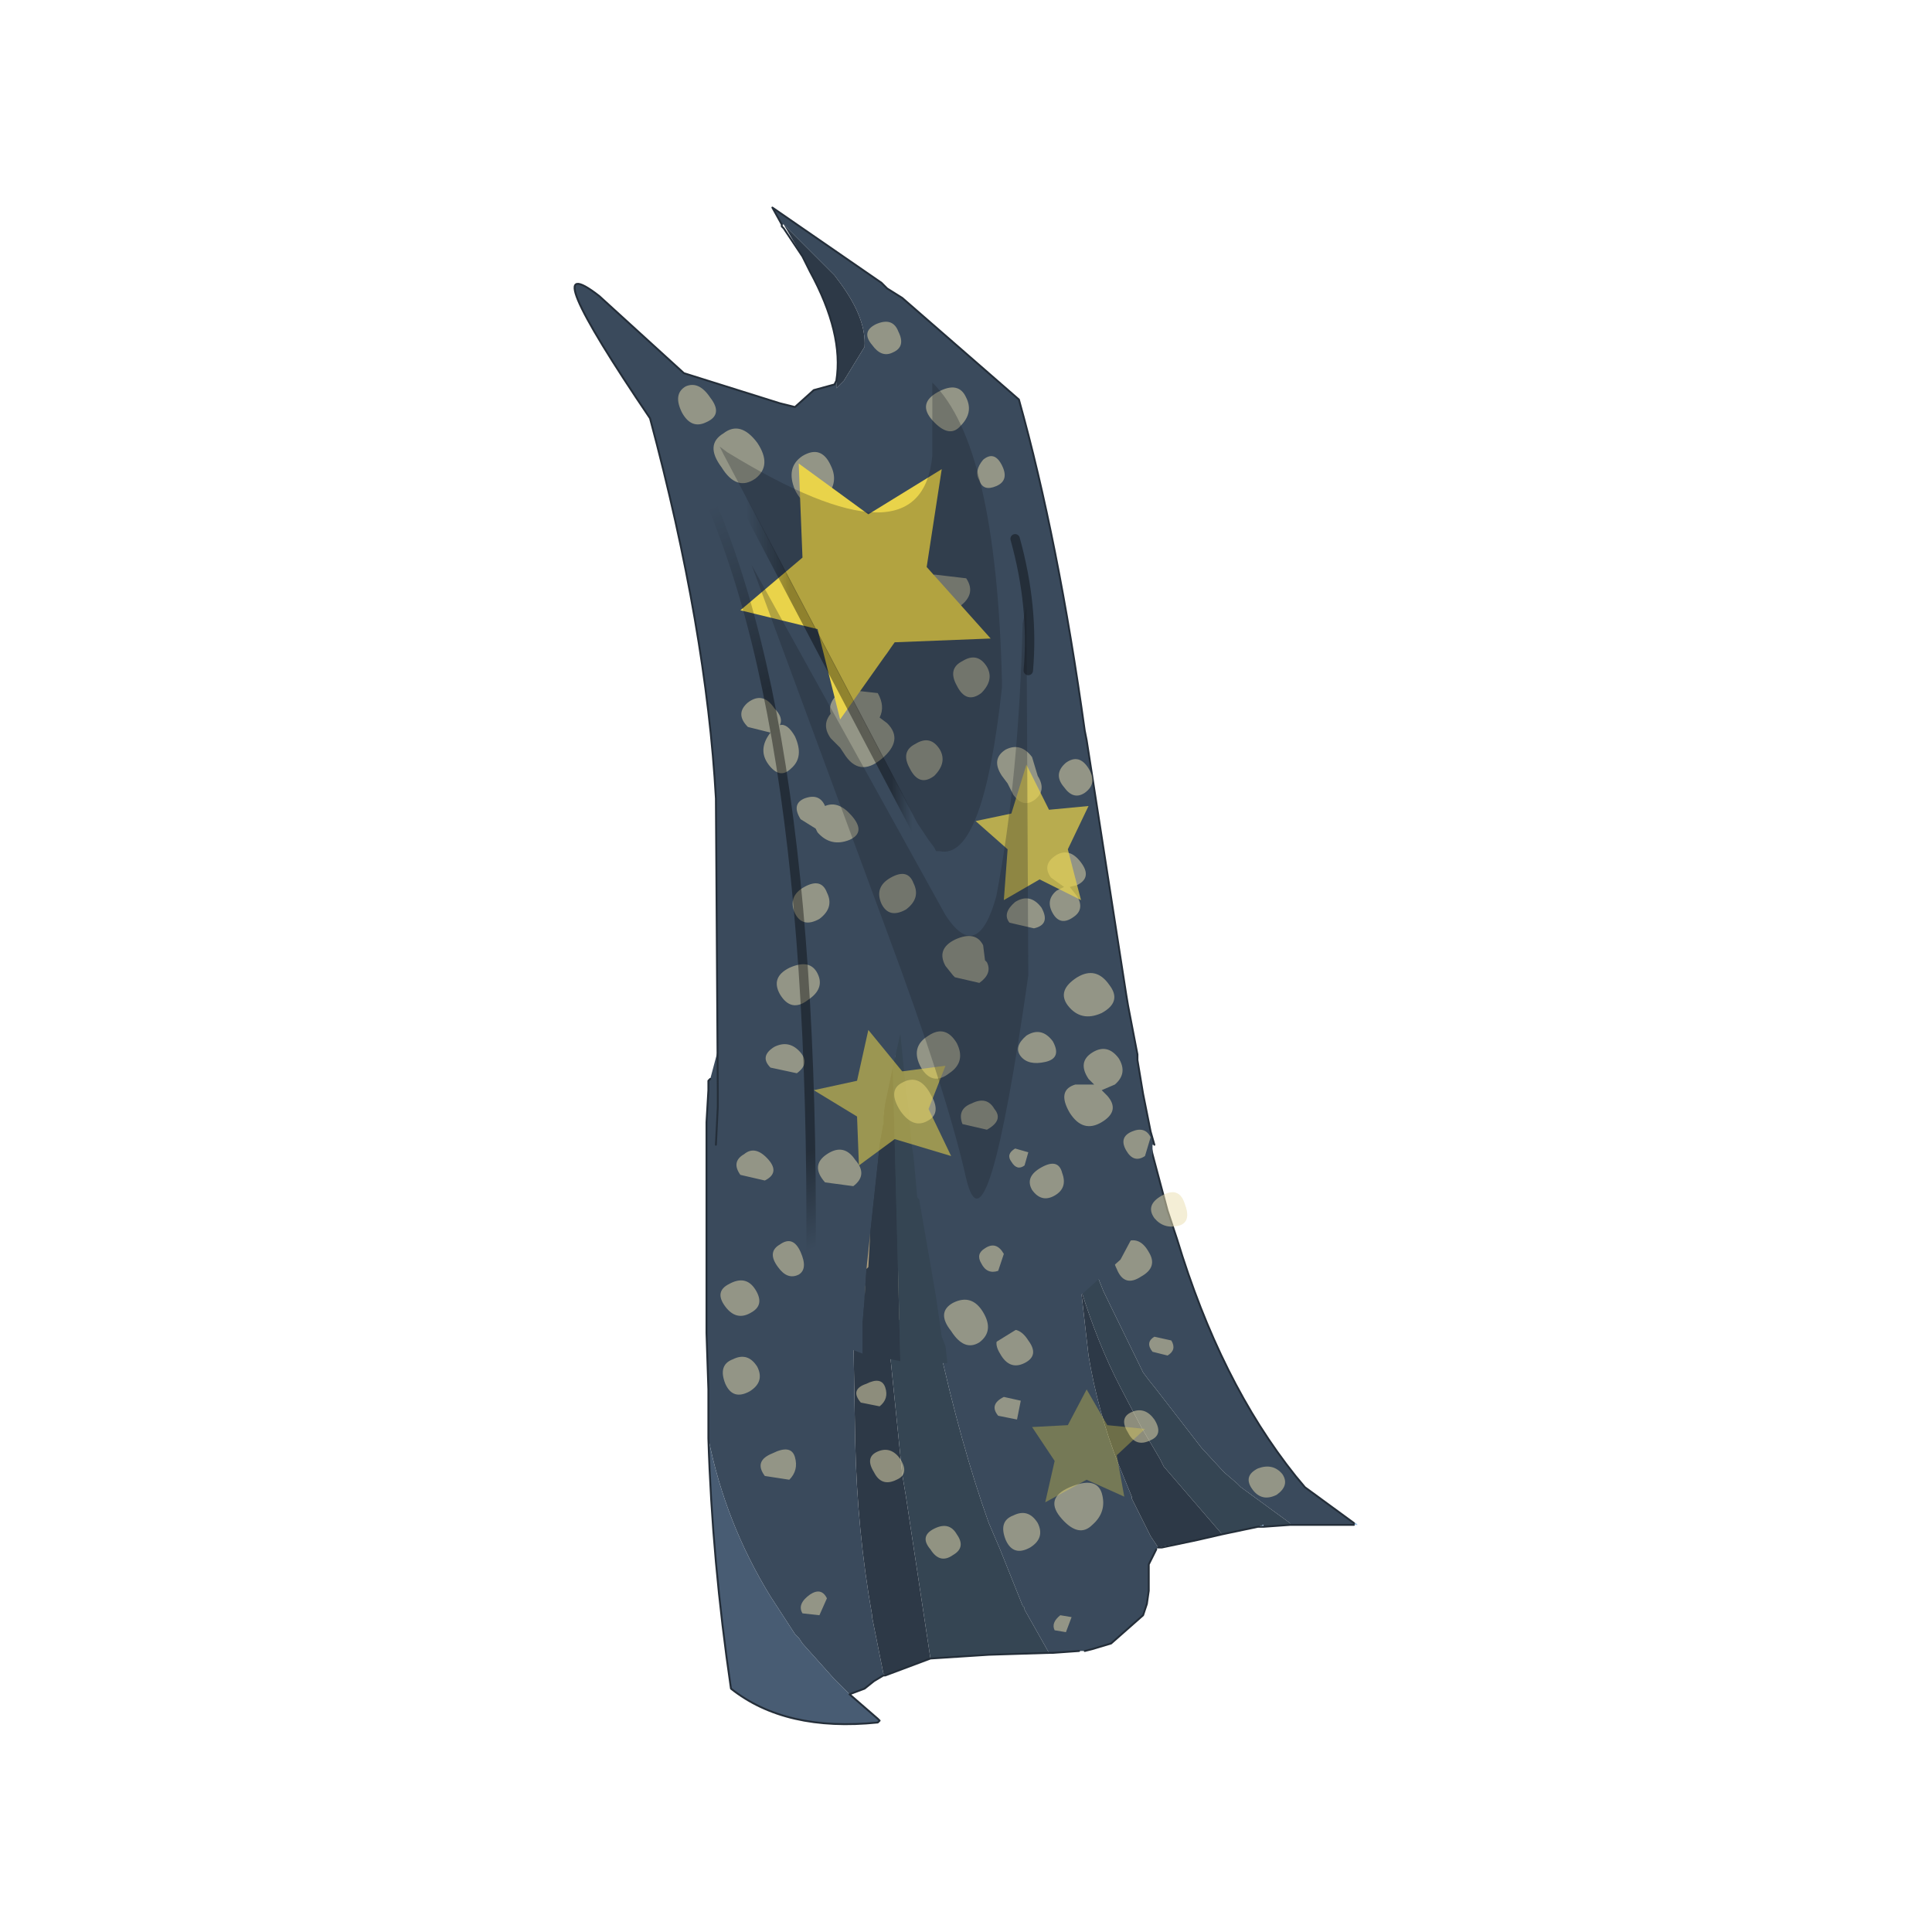 <?xml version="1.0" encoding="UTF-8" standalone="no"?>
<svg xmlns:xlink="http://www.w3.org/1999/xlink" height="440.0px" width="440.0px" xmlns="http://www.w3.org/2000/svg">
  <g transform="matrix(10.0, 0.0, 0.0, 10.0, 0.0, 0.0)">
    <use height="44.0" transform="matrix(0.909, 0.0, 0.0, 0.909, 2.0, 2.0)" width="44.0" xlink:href="#sprite0"/>
  </g>
  <defs>
    <g id="sprite0" transform="matrix(1.0, 0.0, 0.0, 1.0, 0.0, 0.0)">
      <use height="44.0" transform="matrix(1.0, 0.0, 0.0, 1.0, 0.0, 0.0)" width="44.0" xlink:href="#shape0"/>
      <use height="40.3" transform="matrix(0.943, 0.0, 0.0, 0.943, 12.2, 3.0)" width="20.8" xlink:href="#sprite1"/>
    </g>
    <g id="shape0" transform="matrix(1.0, 0.0, 0.0, 1.0, 0.0, 0.0)">
      <path d="M44.0 44.0 L0.0 44.0 0.0 0.0 44.0 0.0 44.0 44.0" fill="#43adca" fill-opacity="0.0" fill-rule="evenodd" stroke="none"/>
    </g>
    <g id="sprite1" transform="matrix(1.0, 0.0, 0.0, 1.0, 0.0, 0.0)">
      <use height="21.4" transform="matrix(1.0, 0.0, 0.0, 1.0, 3.5, 18.9)" width="17.3" xlink:href="#sprite2"/>
      <use height="31.0" transform="matrix(1.0, 0.0, 0.0, 1.0, 0.0, 0.0)" width="15.4" xlink:href="#sprite3"/>
    </g>
    <g id="sprite2" transform="matrix(1.0, 0.0, 0.0, 1.0, 5.65, 1.85)">
      <use height="21.4" transform="matrix(1.0, 0.0, 0.0, 1.0, -5.65, -1.85)" width="17.3" xlink:href="#shape1"/>
    </g>
    <g id="shape1" transform="matrix(1.0, 0.0, 0.0, 1.0, 5.65, 1.85)">
      <path d="M1.95 9.7 Q1.95 9.4 2.25 9.4 2.7 9.4 2.6 9.7 L2.25 10.0 Q1.8 10.0 1.95 9.7" fill="#484b23" fill-rule="evenodd" stroke="none"/>
      <path d="M-5.55 2.4 L-5.35 1.65 -5.1 1.15 -4.9 0.85 -4.6 0.45 -4.2 0.0 -4.0 -0.2 -3.95 -0.2 -3.95 -0.25 -3.85 -0.3 -3.45 -0.65 -2.25 -1.35 -1.6 -1.6 -1.55 -1.65 -1.45 -1.65 -0.9 -1.75 -0.55 -1.8 0.1 -1.85 0.25 -1.85 0.9 -1.8 1.0 -1.8 1.05 -1.8 1.3 -1.7 1.3 -1.65 1.25 -1.6 1.35 -0.85 1.35 -0.65 1.5 0.85 1.7 2.45 1.75 2.7 1.8 2.7 1.8 2.45 1.6 0.85 1.4 -0.65 1.4 -0.85 1.3 -1.6 1.3 -1.65 1.35 -1.7 1.5 -1.7 2.0 -1.55 2.15 -1.5 2.65 -1.3 2.9 -1.15 3.2 -0.95 3.25 -0.65 3.6 0.75 3.4 0.85 3.6 0.85 3.8 1.55 3.6 2.2 3.5 2.45 3.45 2.6 3.4 2.7 4.1 2.7 4.05 2.45 3.85 1.3 3.85 1.15 3.8 0.85 3.75 0.65 3.45 -0.65 3.45 -0.8 3.65 -0.65 4.15 -0.25 4.15 -0.15 4.25 -0.2 4.5 0.05 4.9 0.55 5.1 0.85 5.7 2.2 5.75 2.45 5.8 2.7 5.9 3.2 5.9 3.25 6.0 3.55 6.2 4.4 6.6 5.9 6.85 6.65 Q8.0 10.45 10.0 12.95 L10.25 13.25 11.55 14.2 11.6 14.2 11.55 14.25 9.85 14.25 9.85 14.2 8.55 13.25 8.5 13.2 8.45 13.15 8.1 12.85 7.5 12.2 6.3 10.65 6.1 10.4 5.95 10.2 4.9 8.05 4.6 7.3 4.55 7.1 4.35 6.45 4.3 6.45 4.3 7.0 4.3 7.3 4.3 7.65 4.3 8.0 4.5 9.75 Q4.75 11.25 5.3 12.65 L5.65 13.5 5.65 13.55 6.15 14.55 6.35 14.85 6.3 14.9 6.1 15.3 6.1 15.75 6.1 16.0 6.05 16.35 5.95 16.65 5.1 17.4 4.6 17.55 4.4 17.6 4.25 17.6 3.55 17.65 3.45 17.65 2.8 16.5 2.8 16.45 2.75 16.4 2.15 14.9 1.85 14.2 Q1.1 12.1 0.5 9.35 L0.35 8.65 0.25 7.95 0.2 7.7 -0.25 5.0 -0.4 3.85 -0.45 3.55 -0.5 2.9 -0.55 2.7 -0.55 2.45 -0.75 0.85 -0.75 0.8 -0.75 0.6 -0.8 0.8 -0.8 0.85 -0.85 1.0 -1.15 2.45 -1.15 2.7 -1.2 2.8 -1.2 2.9 -1.3 3.55 -1.35 4.05 -1.7 7.65 -1.75 8.25 -1.75 9.1 -1.7 12.0 Q-1.65 14.4 -1.25 16.65 L-1.25 16.7 -0.95 18.2 -0.9 18.25 -0.95 18.25 -1.2 18.4 -1.45 18.6 -1.85 18.75 -2.25 18.35 -3.1 17.4 -3.2 17.25 -3.3 17.15 -3.95 16.15 Q-5.15 14.2 -5.6 11.95 L-5.6 10.65 -5.65 9.15 -5.65 4.9 -5.65 3.9 -5.65 3.75 -5.65 3.55 -5.6 2.7 -5.6 2.55 -5.6 2.45 -5.55 2.4" fill="#3a4a5c" fill-rule="evenodd" stroke="none"/>
      <path d="M-0.85 1.0 L-0.8 0.85 -0.75 0.85 -0.55 2.45 -0.55 2.7 -0.5 2.9 -0.45 3.55 -0.4 3.85 -0.25 5.0 0.2 7.7 0.25 7.95 0.35 8.65 0.5 9.35 Q1.1 12.1 1.85 14.2 L2.15 14.9 2.75 16.4 2.8 16.45 2.8 16.5 3.45 17.65 1.85 17.7 0.3 17.8 -0.35 13.5 -0.45 12.9 -0.9 8.45 -0.95 2.9 -0.85 1.0 M4.3 8.0 L4.3 7.65 4.3 7.3 4.3 7.0 4.3 6.45 4.35 6.45 4.55 7.1 4.6 7.3 4.9 8.05 5.95 10.2 6.1 10.4 6.3 10.65 7.5 12.2 8.1 12.85 8.45 13.15 8.5 13.2 8.55 13.25 9.85 14.2 9.85 14.25 9.15 14.3 9.15 14.25 9.0 14.3 8.05 14.5 6.5 12.7 6.4 12.5 5.9 11.65 5.35 10.6 Q4.75 9.45 4.3 8.0" fill="#354553" fill-rule="evenodd" stroke="none"/>
      <path d="M-0.9 18.25 L-0.95 18.2 -1.25 16.7 -1.25 16.65 Q-1.65 14.4 -1.7 12.0 L-1.75 9.1 -1.75 8.25 -1.7 7.65 -1.35 4.05 -1.3 3.55 -1.2 2.9 -1.2 2.8 -1.15 2.7 -1.15 2.45 -0.85 1.0 -0.95 2.9 -0.9 8.45 -0.45 12.9 -0.35 13.5 0.3 17.8 -0.9 18.25 M6.35 14.85 L6.15 14.55 5.65 13.55 5.65 13.5 5.3 12.65 Q4.75 11.25 4.5 9.75 L4.3 8.0 Q4.75 9.45 5.35 10.6 L5.9 11.65 6.4 12.5 6.5 12.7 8.05 14.5 7.4 14.65 6.35 14.85" fill="#2d3947" fill-rule="evenodd" stroke="none"/>
      <path d="M11.55 14.25 L11.6 14.2 11.65 14.25 11.55 14.25 M9.0 14.3 L9.15 14.25 9.15 14.3 9.0 14.3 M6.35 14.85 L7.4 14.65 6.45 14.85 6.35 14.85" fill="#97bfe5" fill-rule="evenodd" stroke="none"/>
      <path d="M-5.6 11.95 Q-5.15 14.2 -3.95 16.15 L-3.3 17.15 -3.2 17.25 -3.1 17.4 -2.25 18.35 -1.85 18.75 -1.1 19.4 -1.05 19.45 -1.1 19.5 Q-3.55 19.75 -5.0 18.6 -5.5 15.2 -5.6 11.95" fill="#485c73" fill-rule="evenodd" stroke="none"/>
      <path d="M-5.55 2.4 L-5.6 2.45 -5.6 2.55 -5.6 2.7 -5.65 3.55 -5.65 3.75 -5.65 3.9 -5.65 4.9 -5.65 9.15 -5.6 10.65 -5.6 11.95 Q-5.5 15.2 -5.0 18.6 -3.55 19.75 -1.1 19.5 L-1.05 19.45 -1.1 19.4 -1.85 18.75 -1.45 18.6 -1.2 18.4 -0.95 18.25 -0.9 18.25 M3.45 17.65 L3.55 17.65 4.25 17.6 M4.4 17.6 L4.6 17.55 5.1 17.4 5.95 16.65 6.05 16.35 6.1 16.0 6.1 15.75 6.1 15.3 6.3 14.9 M9.85 14.25 L11.55 14.25 M11.55 14.2 L10.25 13.25 10.0 12.95 Q8.0 10.45 6.85 6.65 L6.6 5.9 6.2 4.4 6.0 3.55 5.9 3.25 5.9 3.2 M8.05 14.5 L9.0 14.3 9.15 14.3 9.85 14.25 M7.4 14.65 L8.05 14.5 M7.4 14.65 L6.45 14.85 6.35 14.85 M3.45 17.65 L1.85 17.7 0.3 17.8 -0.9 18.25" fill="none" stroke="#242e39" stroke-linecap="round" stroke-linejoin="round" stroke-width="0.05"/>
      <path d="M5.2 5.1 L5.0 5.2 4.8 5.65 Q4.5 5.9 4.15 5.55 3.85 5.15 4.35 4.95 L4.6 4.85 Q4.55 4.55 4.85 4.45 L5.4 4.55 Q5.6 4.9 5.2 5.1 M7.05 5.7 Q7.25 6.2 6.9 6.3 6.5 6.4 6.25 6.1 6.0 5.75 6.45 5.5 6.9 5.25 7.05 5.7 M1.1 3.0 Q1.35 3.4 1.0 3.6 L0.3 3.45 Q0.0 3.05 0.4 2.85 0.85 2.6 1.1 3.0 M2.1 5.8 Q2.3 6.05 2.0 6.3 1.65 6.5 1.45 6.15 1.2 5.8 1.55 5.65 1.85 5.5 2.1 5.8 M2.35 3.75 Q2.7 3.6 2.95 3.95 3.2 4.35 2.85 4.5 2.45 4.7 2.25 4.3 2.0 3.9 2.35 3.75 M1.0 7.9 Q0.8 7.65 1.1 7.5 L1.55 7.6 1.5 8.0 1.0 7.9 M2.25 10.85 L2.7 10.95 2.6 11.45 2.1 11.35 Q1.85 11.05 2.25 10.85 M2.8 9.95 Q2.4 10.15 2.15 9.7 1.9 9.3 2.3 9.1 2.65 8.95 2.9 9.35 3.2 9.75 2.8 9.95 M5.25 7.45 Q5.0 6.95 5.45 6.75 5.85 6.55 6.1 7.0 6.35 7.4 5.9 7.65 5.45 7.95 5.25 7.45 M6.15 12.0 Q5.75 12.2 5.55 11.8 5.3 11.4 5.65 11.25 6.0 11.1 6.25 11.45 6.5 11.85 6.15 12.0 M6.6 9.75 L6.2 9.65 Q6.0 9.4 6.25 9.25 L6.7 9.35 Q6.85 9.6 6.6 9.75 M8.85 13.3 Q8.6 12.95 9.0 12.75 9.4 12.6 9.65 12.9 9.85 13.2 9.5 13.45 9.1 13.65 8.85 13.3 M3.8 14.1 Q3.3 13.55 4.0 13.25 4.7 12.95 4.85 13.4 5.0 13.9 4.6 14.25 4.25 14.6 3.8 14.1 M2.95 14.85 Q2.5 15.1 2.3 14.65 2.1 14.15 2.5 14.0 2.9 13.8 3.15 14.2 3.35 14.6 2.95 14.85 M0.3 14.9 Q0.0 14.55 0.4 14.35 0.8 14.15 1.0 14.5 1.25 14.85 0.9 15.05 0.55 15.3 0.3 14.9 M3.6 17.05 Q3.5 16.85 3.75 16.65 L4.05 16.7 3.9 17.1 3.6 17.05 M-1.05 2.6 Q-0.75 3.05 -1.3 3.4 -1.8 3.7 -2.05 3.1 -2.3 2.55 -1.8 2.35 -1.35 2.1 -1.05 2.6 M-3.15 5.15 Q-2.65 4.9 -2.3 5.35 -2.0 5.8 -2.4 6.1 -2.8 6.4 -3.2 5.9 -3.6 5.35 -3.15 5.15 M-3.55 4.3 Q-3.85 4.55 -4.2 4.15 -4.55 3.75 -4.0 3.5 -3.5 3.25 -3.35 3.65 -3.25 4.0 -3.55 4.3 M-4.2 5.65 Q-3.9 6.1 -4.35 6.3 -4.75 6.5 -5.0 6.05 -5.3 5.55 -4.9 5.4 -4.5 5.2 -4.2 5.65 M-1.35 8.45 Q-1.65 7.8 -1.1 7.55 -0.5 7.25 -0.15 7.85 0.15 8.4 -0.45 8.75 -1.05 9.15 -1.35 8.45 M-4.35 8.0 Q-4.1 8.4 -4.45 8.6 -4.85 8.85 -5.15 8.45 -5.45 8.05 -5.05 7.85 -4.6 7.6 -4.35 8.0 M-4.3 10.05 Q-4.1 10.45 -4.5 10.7 -4.95 10.95 -5.15 10.5 -5.35 10.0 -4.95 9.85 -4.55 9.65 -4.3 10.05 M-1.55 11.0 Q-1.85 10.65 -1.4 10.5 -1.0 10.3 -0.9 10.6 -0.8 10.9 -1.05 11.1 L-1.55 11.0 M-3.1 16.6 Q-3.25 16.35 -2.9 16.1 -2.6 15.9 -2.45 16.2 L-2.65 16.65 -3.1 16.6 M-4.1 12.95 Q-4.4 12.55 -3.9 12.35 -3.4 12.1 -3.3 12.45 -3.2 12.8 -3.45 13.05 L-4.1 12.95 M-1.2 12.85 Q-1.45 12.45 -1.1 12.3 -0.75 12.15 -0.5 12.5 -0.25 12.9 -0.6 13.05 -1.0 13.25 -1.2 12.85" fill="#e9ddaf" fill-opacity="0.51" fill-rule="evenodd" stroke="none"/>
      <path d="M3.0 11.65 L3.6 12.55 3.35 13.65 4.45 13.05 5.45 13.5 5.25 12.4 6.0 11.7 5.0 11.6 4.45 10.65 3.95 11.6 3.0 11.65" fill="#e9d34a" fill-opacity="0.341" fill-rule="evenodd" stroke="none"/>
    </g>
    <g id="sprite3" transform="matrix(1.0, 0.0, 0.0, 1.0, 2.85, 2.15)">
      <use height="31.0" transform="matrix(1.0, 0.0, 0.0, 1.0, -2.85, -2.15)" width="15.4" xlink:href="#shape2"/>
    </g>
    <g id="shape2" transform="matrix(1.0, 0.0, 0.0, 1.0, 2.85, 2.15)">
      <path d="M2.7 -1.7 L2.65 -1.7 2.4 -2.15 5.3 -0.15 5.45 0.0 5.85 0.25 8.95 2.95 Q10.0 6.7 10.7 11.75 L10.75 12.0 11.8 18.75 11.85 19.05 12.1 20.35 12.1 20.5 12.25 21.4 12.3 21.65 12.45 22.4 12.55 22.75 12.5 22.75 12.5 22.95 12.35 24.3 12.1 24.95 12.05 25.05 11.65 25.8 10.65 26.7 10.5 26.8 9.6 27.25 9.3 27.4 8.25 28.05 7.8 28.25 7.05 28.55 7.0 28.1 6.9 27.85 6.8 27.15 6.75 26.8 6.3 24.2 6.25 24.15 6.15 23.05 6.1 22.75 6.0 21.65 5.95 21.3 5.8 19.8 5.6 20.7 5.4 21.65 5.35 22.0 5.35 22.2 5.25 22.75 5.2 23.25 5.0 25.1 4.9 26.05 4.85 26.8 4.85 26.85 4.8 27.45 4.8 28.3 4.4 28.15 Q3.6 27.8 2.95 27.25 L2.55 26.9 2.5 26.85 2.45 26.8 2.25 26.65 1.85 26.15 Q1.15 25.2 0.9 24.1 L0.9 22.75 0.95 21.75 0.95 21.65 0.95 21.35 0.9 13.55 Q0.65 9.05 -0.85 3.45 -4.0 -1.2 -2.2 0.2 L0.05 2.25 2.6 3.05 3.0 3.15 3.5 2.7 4.05 2.55 4.1 2.45 4.1 2.65 4.3 2.45 4.85 1.55 Q4.9 0.8 4.2 -0.15 L4.05 -0.35 2.7 -1.7" fill="#3a4a5c" fill-rule="evenodd" stroke="none"/>
      <path d="M3.2 -0.85 L2.7 -1.7 4.05 -0.35 4.2 -0.15 Q4.9 0.8 4.85 1.55 L4.3 2.45 4.1 2.65 4.1 2.45 Q4.3 1.2 3.4 -0.45 L3.25 -0.75 3.2 -0.85 M4.8 28.3 L4.8 27.45 4.85 26.85 4.85 26.8 4.9 26.05 4.95 26.0 5.0 25.1 5.2 23.25 5.25 22.75 5.35 22.2 5.35 22.0 5.4 21.65 5.6 20.7 5.8 28.5 4.8 28.3" fill="#2d3947" fill-rule="evenodd" stroke="none"/>
      <path d="M5.6 20.7 L5.8 19.8 5.95 21.3 6.0 21.65 6.1 22.75 6.15 23.05 6.25 24.15 6.3 24.2 6.75 26.8 6.8 27.15 6.9 27.85 7.0 28.1 7.05 28.55 6.65 28.55 6.5 28.55 5.8 28.5 5.6 20.7" fill="#354553" fill-rule="evenodd" stroke="none"/>
      <path d="M12.5 22.75 L12.55 22.75 12.5 22.75" fill="#97bfe5" fill-rule="evenodd" stroke="none"/>
      <path d="M4.9 26.05 L5.0 25.1 4.95 26.0 4.9 26.05" fill="#ac9d7d" fill-rule="evenodd" stroke="none"/>
      <path d="M2.65 -1.7 L2.65 -1.65 2.7 -1.6 3.2 -0.85 M4.1 2.45 L4.05 2.55 3.5 2.7 3.0 3.15 2.6 3.05 0.05 2.25 -2.2 0.2 Q-4.0 -1.2 -0.85 3.45 0.65 9.05 0.9 13.55 L0.95 21.35 0.95 21.65 0.95 21.75 0.9 22.75 M12.55 22.75 L12.45 22.4 12.3 21.65 12.25 21.4 12.1 20.5 12.1 20.35 11.85 19.05 11.8 18.75 10.75 12.0 10.7 11.75 Q10.0 6.7 8.95 2.95 L5.85 0.25 5.45 0.0 5.3 -0.15 2.4 -2.15 2.65 -1.7 M4.1 2.45 Q4.3 1.2 3.4 -0.45 L3.25 -0.75 3.2 -0.85" fill="none" stroke="#242e39" stroke-linecap="round" stroke-linejoin="round" stroke-width="0.05"/>
      <path d="M5.6 1.7 Q5.3 1.85 5.05 1.5 4.75 1.15 5.15 0.95 5.6 0.75 5.75 1.15 5.95 1.55 5.6 1.7 M7.55 2.9 Q7.75 3.3 7.4 3.65 7.1 4.0 6.65 3.5 6.25 3.05 6.8 2.75 7.35 2.45 7.55 2.9 M6.25 6.05 L6.1 6.65 Q5.75 6.9 5.5 6.45 5.25 6.0 5.7 5.85 6.15 5.7 6.25 6.05 M7.9 5.1 Q7.75 4.85 8.0 4.55 8.3 4.3 8.5 4.7 8.7 5.1 8.35 5.25 8.0 5.4 7.9 5.1 M0.75 2.9 Q1.1 3.35 0.65 3.55 0.25 3.75 0.0 3.3 -0.25 2.8 0.1 2.6 0.45 2.45 0.75 2.9 M1.95 5.05 Q1.45 5.4 1.05 4.75 0.6 4.15 1.1 3.85 1.55 3.5 2.0 4.1 2.4 4.7 1.95 5.05 M3.0 5.35 Q2.75 4.75 3.2 4.45 3.7 4.15 3.95 4.7 4.2 5.2 3.75 5.6 3.3 5.95 3.0 5.35 M1.75 11.0 Q2.15 10.7 2.45 11.15 2.7 11.4 2.6 11.6 2.8 11.55 3.0 11.9 3.25 12.45 2.9 12.75 2.6 13.05 2.3 12.65 2.0 12.25 2.35 11.8 L1.75 11.65 Q1.4 11.3 1.75 11.0 M4.2 12.2 L3.95 11.95 Q3.7 11.6 3.95 11.3 3.85 10.95 4.3 10.65 L5.2 10.75 Q5.4 11.1 5.25 11.4 L5.45 11.55 Q5.9 12.0 5.3 12.5 4.7 13.0 4.3 12.35 L4.2 12.2 M4.85 8.95 Q5.25 8.7 5.5 9.1 5.7 9.45 5.35 9.8 4.95 10.1 4.7 9.6 4.45 9.15 4.85 8.95 M5.1 7.2 Q4.85 6.8 5.2 6.65 5.5 6.45 5.75 6.8 6.0 7.15 5.65 7.35 5.3 7.55 5.1 7.2 M6.5 8.45 Q6.15 7.95 6.7 7.6 L7.55 7.7 Q7.85 8.15 7.3 8.5 L6.5 8.45 M6.85 12.25 Q7.05 12.6 6.7 12.95 6.3 13.25 6.05 12.75 5.8 12.3 6.2 12.1 6.6 11.85 6.85 12.25 M7.45 9.9 Q7.85 9.65 8.1 10.05 8.3 10.4 7.95 10.75 7.55 11.05 7.3 10.55 7.05 10.1 7.45 9.9 M9.45 12.95 Q9.7 13.35 9.35 13.6 9.05 13.8 8.8 13.45 L8.65 13.15 8.5 12.95 Q8.2 12.5 8.6 12.25 9.0 12.05 9.3 12.45 L9.45 12.95 M7.0 18.0 Q6.75 17.55 7.25 17.3 7.8 17.05 8.0 17.45 L8.05 17.85 8.1 17.9 Q8.25 18.2 7.9 18.45 L7.25 18.3 7.2 18.25 7.0 18.0 M5.3 16.35 Q5.1 15.9 5.55 15.65 6.0 15.4 6.15 15.8 6.35 16.2 5.95 16.5 5.5 16.75 5.3 16.35 M9.95 16.0 L10.15 15.9 9.8 15.65 Q9.55 15.3 9.95 15.05 10.3 14.85 10.6 15.25 10.9 15.65 10.5 15.85 L10.3 15.9 10.5 16.15 Q10.7 16.5 10.4 16.7 10.05 16.95 9.85 16.6 9.65 16.25 9.95 16.0 M8.7 16.85 Q8.5 16.6 8.85 16.3 9.25 16.05 9.55 16.45 9.8 16.9 9.35 17.0 L8.7 16.85 M3.55 14.35 L3.15 14.1 Q2.9 13.7 3.25 13.55 3.65 13.4 3.8 13.75 4.15 13.6 4.5 14.0 4.9 14.45 4.45 14.65 3.95 14.85 3.6 14.45 L3.55 14.35 M3.6 18.2 Q3.8 18.6 3.35 18.9 2.9 19.25 2.6 18.75 2.35 18.3 2.85 18.05 3.4 17.8 3.6 18.2 M3.0 16.6 Q2.8 16.15 3.25 15.9 3.7 15.65 3.85 16.05 4.05 16.45 3.65 16.75 3.2 17.0 3.0 16.6 M3.05 20.85 L2.35 20.7 Q2.05 20.4 2.45 20.15 2.85 19.95 3.15 20.3 3.4 20.6 3.05 20.85 M2.2 23.7 L1.55 23.55 Q1.3 23.2 1.65 23.0 1.95 22.75 2.3 23.15 2.6 23.5 2.2 23.7 M3.8 23.75 Q3.4 23.3 3.85 23.0 4.3 22.7 4.6 23.15 4.95 23.55 4.55 23.85 L3.8 23.75 M9.0 20.4 Q8.8 20.15 9.15 19.85 9.55 19.6 9.85 20.0 10.1 20.45 9.65 20.55 9.2 20.65 9.0 20.4 M6.6 21.4 Q6.9 21.9 6.55 22.1 6.15 22.35 5.8 21.85 5.45 21.3 5.85 21.1 6.3 20.85 6.6 21.4 M7.1 20.85 Q6.65 21.2 6.35 20.7 6.05 20.15 6.55 19.85 7.0 19.55 7.3 20.05 7.55 20.55 7.1 20.85 M8.75 23.2 Q8.6 23.0 8.85 22.85 L9.2 22.95 9.1 23.3 Q8.9 23.45 8.75 23.2 M9.3 23.95 Q9.1 23.6 9.55 23.35 10.0 23.1 10.1 23.5 10.25 23.9 9.9 24.1 9.55 24.3 9.3 23.95 M8.1 22.35 L7.45 22.2 Q7.3 21.8 7.7 21.65 8.1 21.45 8.3 21.8 8.55 22.1 8.1 22.35 M10.15 13.25 Q9.85 12.9 10.2 12.6 10.55 12.35 10.8 12.75 11.05 13.15 10.7 13.4 10.4 13.6 10.15 13.25 M11.35 18.5 Q11.7 18.95 11.15 19.25 10.6 19.5 10.25 19.05 9.95 18.65 10.5 18.3 11.0 18.0 11.35 18.5 M10.9 20.3 Q11.3 20.05 11.6 20.45 11.85 20.85 11.5 21.15 L11.15 21.3 11.3 21.45 Q11.65 21.85 11.15 22.15 10.65 22.45 10.3 21.9 9.95 21.3 10.45 21.15 L10.95 21.15 10.8 21.0 Q10.5 20.55 10.9 20.3 M11.8 22.9 Q11.6 22.55 11.95 22.4 12.3 22.25 12.45 22.55 L12.3 23.05 Q12.0 23.25 11.8 22.9 M7.15 27.7 Q6.75 27.2 7.2 26.95 7.7 26.7 8.0 27.2 8.3 27.7 7.9 28.0 7.5 28.25 7.15 27.7 M7.95 25.9 Q7.8 25.65 8.05 25.5 8.35 25.3 8.55 25.65 L8.4 26.1 Q8.1 26.2 7.95 25.9 M2.55 26.0 Q2.25 25.6 2.6 25.4 2.95 25.15 3.15 25.6 3.35 26.05 3.1 26.2 2.8 26.35 2.55 26.0" fill="#e9ddaf" fill-opacity="0.51" fill-rule="evenodd" stroke="none"/>
      <path d="M3.1 4.65 L4.95 6.0 6.9 4.8 6.5 7.4 8.2 9.3 5.65 9.4 4.2 11.45 3.6 9.05 1.55 8.55 3.2 7.15 3.1 4.65" fill="#e9d34a" fill-rule="evenodd" stroke="none"/>
      <path d="M4.65 21.05 L4.95 19.7 5.85 20.8 7.0 20.65 6.55 21.8 7.15 23.05 5.65 22.6 4.7 23.3 4.65 22.0 3.5 21.3 4.65 21.05" fill="#e9d34a" fill-opacity="0.553" fill-rule="evenodd" stroke="none"/>
      <path d="M10.8 13.75 L10.25 14.9 10.6 16.25 9.5 15.7 8.55 16.25 8.65 14.9 7.8 14.15 8.75 13.95 9.15 12.65 9.75 13.85 10.8 13.75" fill="#e9d34a" fill-opacity="0.714" fill-rule="evenodd" stroke="none"/>
      <path d="M0.05 4.2 Q3.75 10.9 3.4 27.6 L3.4 28.05 3.35 28.3" fill="none" stroke="url(#gradient0)" stroke-linecap="round" stroke-linejoin="round" stroke-width="0.25"/>
      <path d="M3.35 28.3 L3.35 28.75" fill="none" stroke="url(#gradient1)" stroke-linecap="round" stroke-linejoin="round" stroke-width="0.25"/>
      <path d="M8.85 6.65 Q9.35 8.45 9.2 10.15" fill="none" stroke="url(#gradient2)" stroke-linecap="round" stroke-linejoin="round" stroke-width="0.25"/>
      <path d="M1.5 5.4 L6.65 15.2 7.1 15.85" fill="none" stroke="url(#gradient3)" stroke-linecap="round" stroke-linejoin="round" stroke-width="0.25"/>
      <path d="M9.05 8.9 L9.15 8.45 9.2 18.25 Q8.1 25.95 7.55 23.65 7.05 21.4 5.45 17.1 L1.85 7.35 7.0 16.65 Q7.85 17.95 8.35 16.15 8.95 13.0 9.05 8.9 M6.65 2.5 Q8.35 4.15 8.5 10.45 L8.5 10.6 Q8.0 15.2 6.85 14.95 L6.75 14.95 6.7 14.85 6.55 14.65 6.25 14.2 1.1 4.4 1.0 4.2 1.2 4.35 Q6.35 7.5 6.65 4.45 L6.65 2.5" fill="#171e24" fill-opacity="0.263" fill-rule="evenodd" stroke="none"/>
    </g>
    <linearGradient gradientTransform="matrix(0.005, 0.012, -0.014, 0.006, 1.75, 16.95)" gradientUnits="userSpaceOnUse" id="gradient0" spreadMethod="pad" x1="-819.2" x2="819.2">
      <stop offset="0.0" stop-color="#000000" stop-opacity="0.0"/>
      <stop offset="0.239" stop-color="#000000" stop-opacity="0.392"/>
      <stop offset="0.788" stop-color="#000000" stop-opacity="0.373"/>
      <stop offset="0.902" stop-color="#000000" stop-opacity="0.0"/>
    </linearGradient>
    <linearGradient gradientTransform="matrix(0.005, 0.012, -0.014, 0.006, 1.7, 16.0)" gradientUnits="userSpaceOnUse" id="gradient1" spreadMethod="pad" x1="-819.2" x2="819.2">
      <stop offset="0.0" stop-color="#000000" stop-opacity="0.0"/>
      <stop offset="0.239" stop-color="#000000" stop-opacity="0.392"/>
      <stop offset="0.788" stop-color="#000000" stop-opacity="0.373"/>
      <stop offset="0.902" stop-color="#000000" stop-opacity="0.0"/>
    </linearGradient>
    <linearGradient gradientTransform="matrix(0.001, -0.009, 0.01, 0.002, 8.7, 10.2)" gradientUnits="userSpaceOnUse" id="gradient2" spreadMethod="pad" x1="-819.2" x2="819.2">
      <stop offset="0.0" stop-color="#000000" stop-opacity="0.0"/>
      <stop offset="0.239" stop-color="#000000" stop-opacity="0.392"/>
      <stop offset="0.788" stop-color="#000000" stop-opacity="0.373"/>
      <stop offset="0.902" stop-color="#000000" stop-opacity="0.0"/>
    </linearGradient>
    <linearGradient gradientTransform="matrix(0.003, 0.0, 0.0, 0.006, 4.15, 10.55)" gradientUnits="userSpaceOnUse" id="gradient3" spreadMethod="pad" x1="-819.2" x2="819.2">
      <stop offset="0.0" stop-color="#000000" stop-opacity="0.0"/>
      <stop offset="0.239" stop-color="#000000" stop-opacity="0.392"/>
      <stop offset="0.788" stop-color="#000000" stop-opacity="0.373"/>
      <stop offset="0.902" stop-color="#000000" stop-opacity="0.0"/>
    </linearGradient>
  </defs>
</svg>
